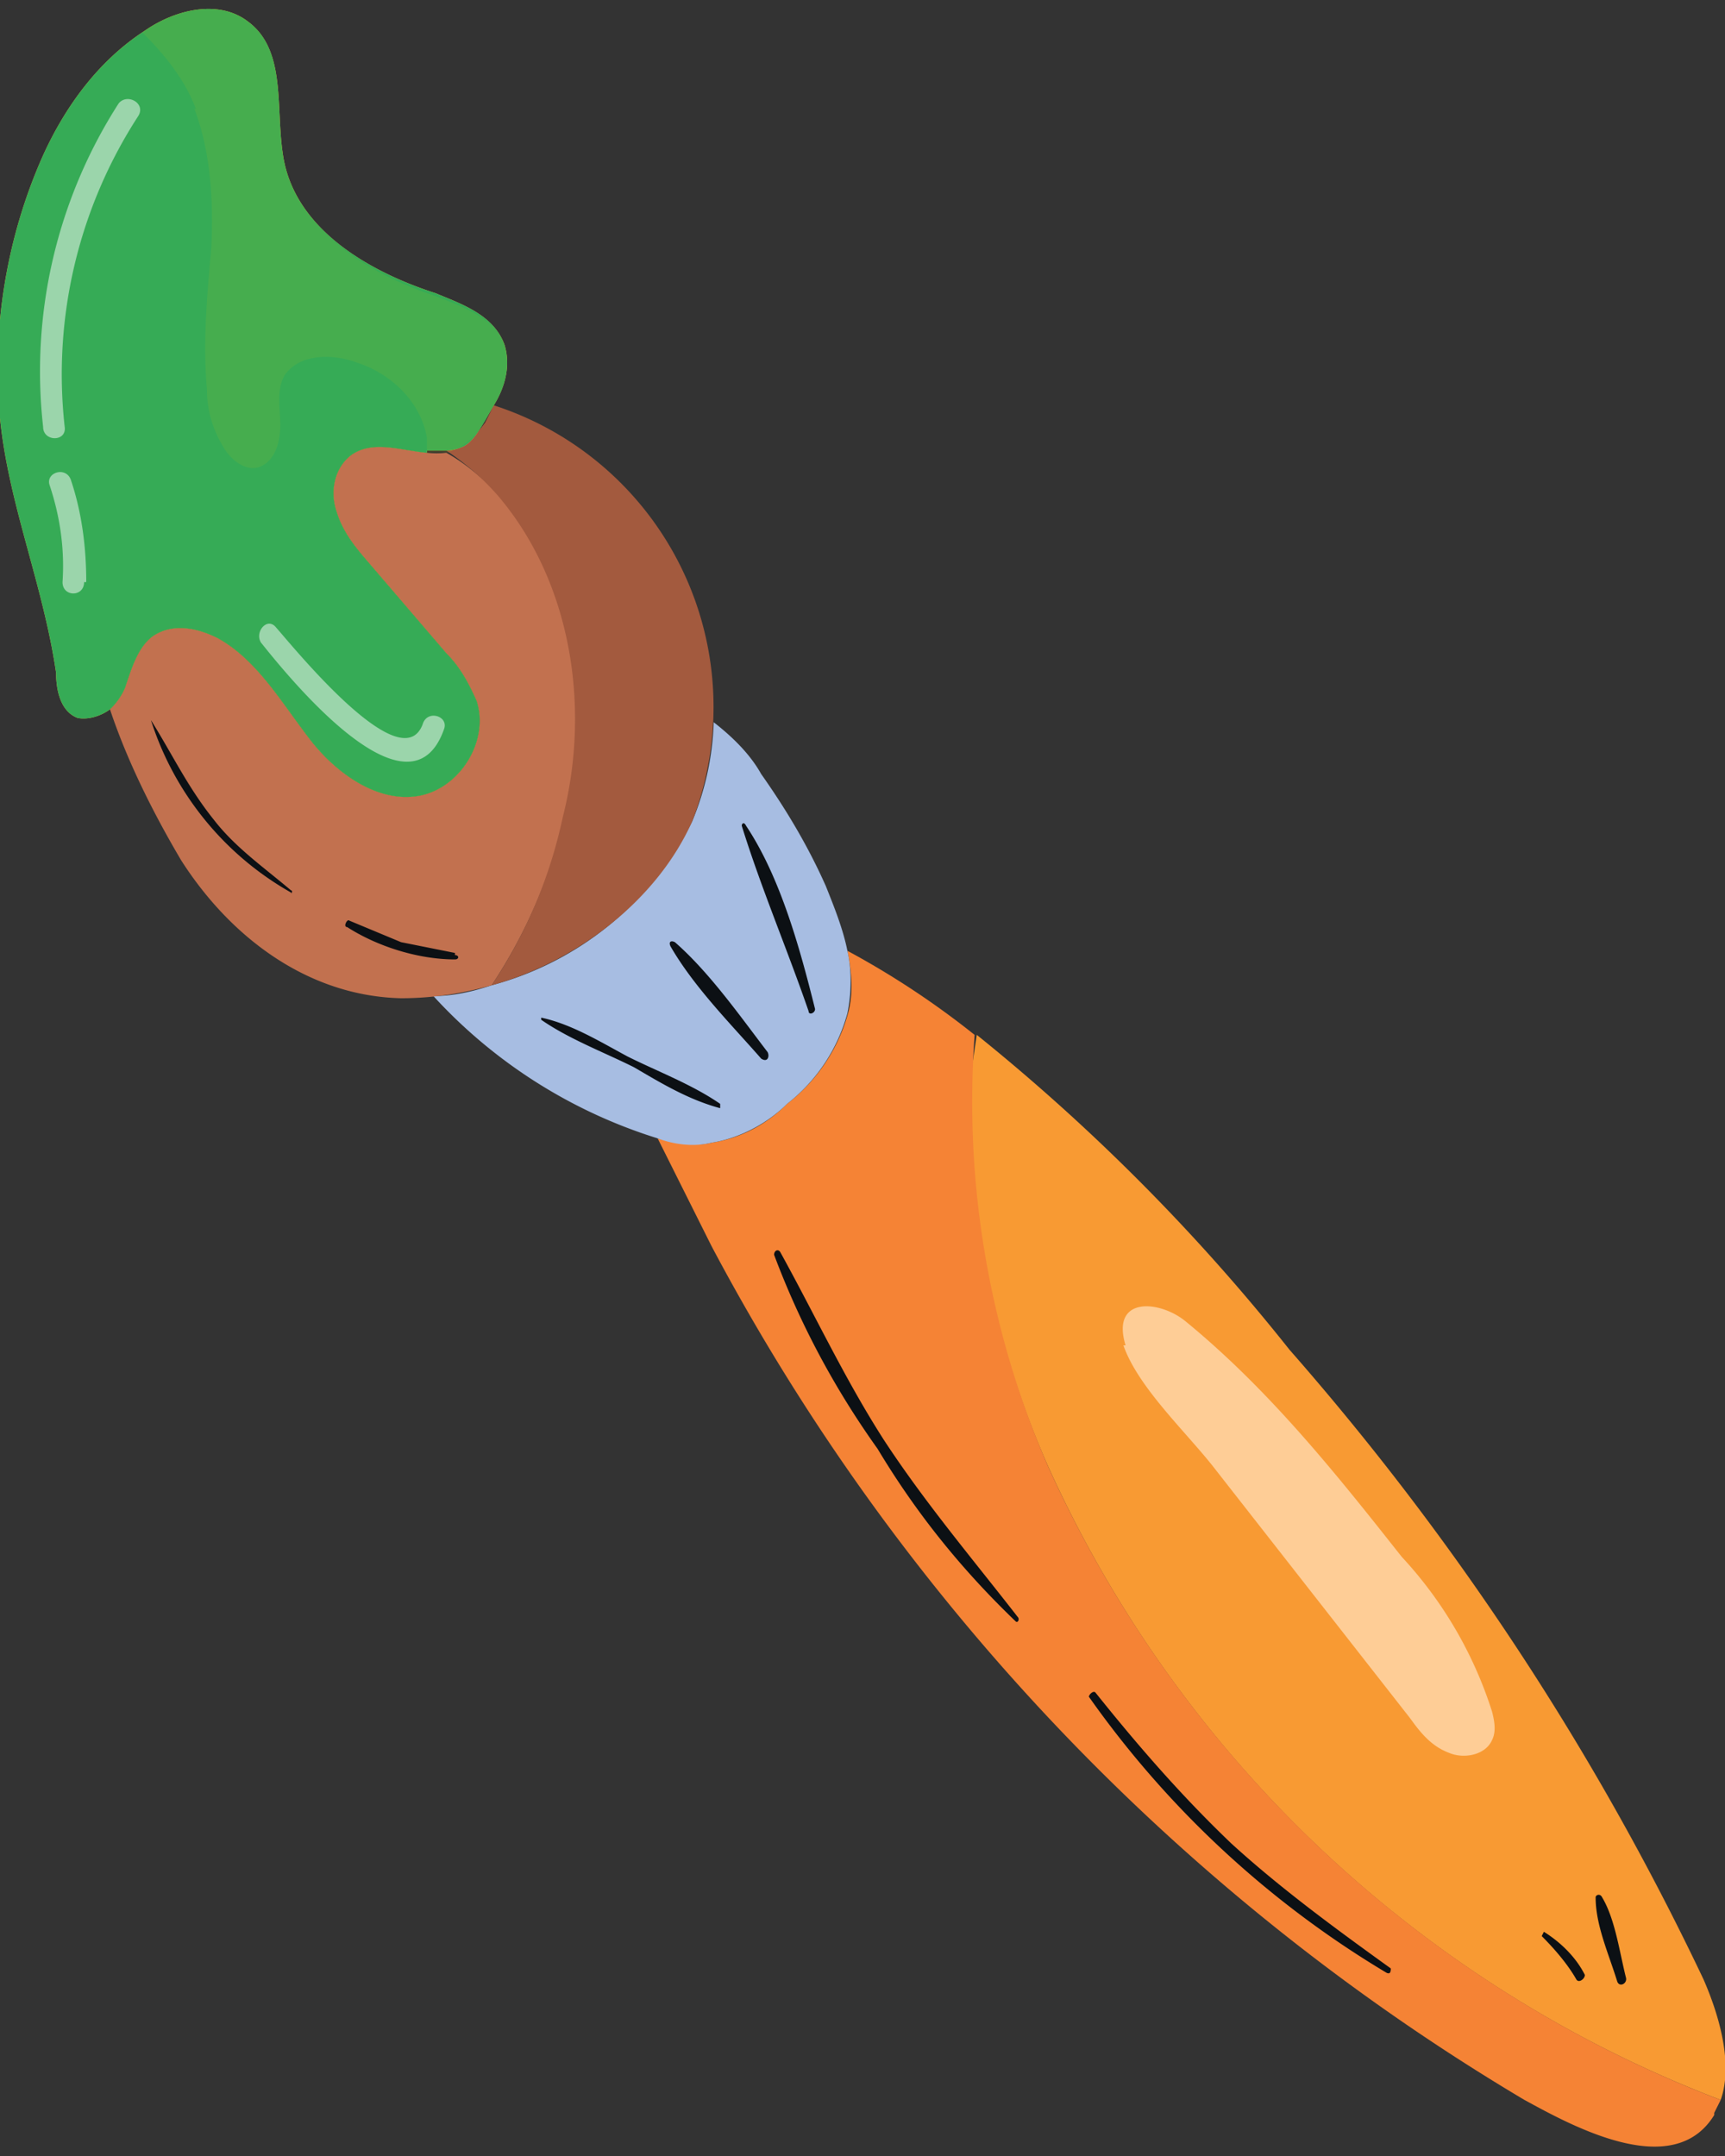<svg width="80" height="100" xmlns="http://www.w3.org/2000/svg" xml:space="preserve" style="fill-rule:evenodd;clip-rule:evenodd;stroke-linejoin:round;stroke-miterlimit:2" viewBox="0 0 80 100">
  <rect x="0" y="0" width="80" height="100" fill="#333333" stroke="none"/>
  <path d="M48.6 68a56.2 56.2 0 0 0 31.2 29.4c.6-1.7-.1-4-.8-5.6a126.6 126.6 0 0 0-19.2-29.2A92.9 92.9 0 0 0 45.3 48l-.3 2A42.4 42.4 0 0 0 48.6 68Z" style="fill:#f89a33;fill-rule:nonzero"/>
  <path d="m79.5 98 .3-.6A56.3 56.3 0 0 1 48.6 68a42.4 42.4 0 0 1-3.4-20 39.4 39.4 0 0 0-5.9-3.9c.2 1 .3 2 0 3a8 8 0 0 1-2.8 4.1c-1 1-2.2 1.6-3.5 1.8-.8.2-1.7 0-2.5-.2l2.5 5a101.1 101.1 0 0 0 37.7 39.6c2.2 1.2 6.9 3.8 8.8.7Z" style="fill:#f58335;fill-rule:nonzero"/>
  <path d="M36.5 51.2a8 8 0 0 0 2.8-4.2c.2-1 .2-2 0-2.9-.2-1-.6-2-1-3-.8-1.8-1.8-3.5-3-5.2-.5-.9-1.3-1.7-2.2-2.4a13 13 0 0 1-1 4.6 14.6 14.6 0 0 1-9.3 7.6c-.9.3-1.8.5-2.7.5a23.6 23.6 0 0 0 10.4 6.6c.8.3 1.7.4 2.5.2 1.3-.2 2.6-.9 3.5-1.8Z" style="fill:#a7bde2;fill-rule:nonzero"/>
  <path d="M26.2 37.9c1.2-5.1.3-10.9-3-14.9-.8-.8-1.6-1.5-2.5-2a4 4 0 0 1-.9 0c-1.2-.1-2.5-.6-3.5.1-.8.6-1 1.7-.7 2.6.3 1 .9 1.7 1.5 2.4l3.6 4.2c.6.6 1 1.3 1.4 2.2.6 1.8-.7 4-2.6 4.4-2 .4-4-1.1-5.2-2.7-1.3-1.7-2.4-3.6-4.2-4.6-1-.5-2.1-.7-3-.1-.7.5-1 1.5-1.3 2.4a3 3 0 0 1-.7 1c.8 2.4 2 4.8 3.3 7 2.3 3.6 5.9 6.3 10.2 6.4 1.4 0 2.8-.2 4.2-.6 1.6-2.4 2.7-5 3.4-7.8Z" style="fill:#c2714f;fill-rule:nonzero"/>
  <path d="M21.4 20.7a2 2 0 0 1-.7.2 12 12 0 0 1 2.4 2.1c3.4 4 4.3 9.8 3 14.9-.6 2.8-1.7 5.4-3.3 7.8 4-1.1 7.7-4 9.3-7.6a14.7 14.7 0 0 0-9.2-19.3l-.4.8c-.3.4-.6.8-1 1l-.1.1Z" style="fill:#a35a3e;fill-rule:nonzero"/>
  <path d="M13.5 41.3c.1 0 0 .2 0 .1a14.1 14.1 0 0 1-6.5-8H7C8 35 8.7 36.5 9.9 38c1 1.3 2.3 2.2 3.6 3.3Zm7.6 3c.2 0 .2.2 0 .2-1.7 0-3.6-.6-5-1.5-.2 0 0-.4.1-.3l2.4 1 2.5.5Zm12.3 7v.1c-1.5-.4-2.8-1.2-4-1.9-1.4-.7-3-1.3-4.3-2.2v-.1c1.4.3 2.7 1.1 4 1.8 1.4.7 3 1.3 4.3 2.2Zm2.2-2.5c.1.2 0 .5-.3.3-1.4-1.6-3.1-3.3-4.2-5.2-.1-.2 0-.3.2-.2 1.6 1.4 3 3.4 4.3 5.1Zm2.2-2c0 .2-.3.3-.3.1-1-2.9-2.2-5.7-3.1-8.6 0-.1.1-.2.2 0 1.6 2.4 2.5 5.7 3.2 8.5ZM47.2 75c.1.1 0 .3-.1.2-2.5-2.4-4.6-5-6.4-8-2-2.8-3.6-5.8-4.8-9 0-.2.2-.3.3-.1 1.6 2.9 3 5.9 4.8 8.7 1.9 2.9 4.1 5.5 6.2 8.2Zm17.3 16.3c0 .1 0 .3-.2.2a45.3 45.3 0 0 1-13.8-12.8c0-.1.2-.3.3-.2 2 2.5 4 4.8 6.3 7 2.3 2.1 4.9 4 7.4 5.8ZM74 88c0-.1.2-.2.3 0 .6 1 .8 2.5 1.1 3.7.1.3-.3.5-.4.2-.4-1.3-1-2.6-1-3.9Zm-2.4 1.6c.8.5 1.5 1.2 1.9 2 0 .2-.3.4-.4.2-.4-.7-1-1.4-1.6-2l.1-.2Z" style="fill:#0c1014"/>
  <path d="M52.1 62.4c.7 2 3 4.1 4.3 5.8l9 11.5c.5.7 1 1.3 1.8 1.6.7.3 1.7.1 2-.6.2-.4.1-.9 0-1.3a19 19 0 0 0-4.2-7.2c-3-3.8-6.1-7.7-10-10.9-1.2-1-3.5-1.2-2.8 1.1Z" style="fill:#fecd96;fill-rule:nonzero"/>
  <path id="paint-yellow" d="M19.8 21c-1.2-.1-2.5-.6-3.5.1-.8.6-1 1.7-.7 2.6.3 1 .9 1.7 1.5 2.4l3.6 4.2c.6.6 1 1.3 1.4 2.2.6 1.8-.7 4-2.6 4.4-2 .4-4-1.1-5.2-2.7-1.3-1.7-2.4-3.6-4.2-4.6-1-.5-2.1-.7-3-.1-.7.5-1 1.5-1.3 2.4a3 3 0 0 1-.7 1c-.4.3-1 .5-1.5.4-.8-.3-1-1.3-1-2.1C2 27.1.4 23.4 0 19.4c-.4-4.1.3-8.4 2-12.2C3 5 4.5 2.9 6.6 1.5l.3-.2C8.3.4 10.2 0 11.5 1c1.9 1.4 1.2 4.3 1.7 6.6.7 3.1 3.9 5 7 6 1.2.5 2.7 1 3.2 2.4.3 1 0 2-.5 2.8l-.4.7c-.3.5-.6 1-1 1.2a2 2 0 0 1-.8.2h-.9Z" style="fill:#eebc30"/>
  <path id="paint-green" d="M19.8 21c-1.2-.1-2.5-.6-3.5.1-.8.6-1 1.7-.7 2.6.3 1 .9 1.7 1.5 2.4l3.6 4.2c.6.6 1 1.3 1.4 2.2.6 1.8-.7 4-2.6 4.4-2 .4-4-1.1-5.2-2.7-1.3-1.7-2.4-3.6-4.2-4.6-1-.5-2.1-.7-3-.1-.7.5-1 1.5-1.3 2.4a3 3 0 0 1-.7 1c-.4.3-1 .5-1.5.4-.8-.3-1-1.3-1-2.1C2 27.1.4 23.4 0 19.4c-.4-4.1.3-8.4 2-12.2C3 5 4.5 2.9 6.6 1.5l.3-.2C8.3.4 10.2 0 11.5 1c1.9 1.4 1.2 4.3 1.7 6.6.7 3.1 3.9 5 7 6 1.2.5 2.7 1 3.2 2.4.3 1 0 2-.5 2.8l-.4.7c-.3.5-.6 1-1 1.2a2 2 0 0 1-.8.2h-.9Z" style="fill:#36ab56"/>
  <path d="M9 5c.8 2.1.9 4.4.8 6.5-.2 2.2-.4 4.4-.2 6.6 0 1 .3 1.9.8 2.7.3.5.9 1 1.5.9.8-.2 1.1-1.1 1.1-2 0-.7-.2-1.6.2-2.3.7-1 2.2-1 3.3-.6 1.6.5 3 1.8 3.3 3.5v.7h1l.6-.3c.5-.3.8-.7 1-1.1l.5-.8c.5-.9.8-1.9.5-2.8-.5-1.3-2-1.8-3.3-2.3-3-1-6.2-3-6.9-6.1-.5-2.3.2-5.1-1.7-6.6-1.3-1-3.2-.6-4.6.3l-.3.2c1 1 2 2.2 2.5 3.6Z" style="fill:#d3c500;fill-opacity:.1;fill-rule:nonzero"/>
  <path d="M3 19.8A22 22 0 0 1 6.4 5.4c.4-.6-.5-1.1-.9-.6a23 23 0 0 0-3.5 15c0 .7 1.1.7 1 0ZM4 27c0-1.6-.2-3.2-.7-4.7-.2-.7-1.2-.4-1 .2.5 1.5.7 3 .6 4.5 0 .7 1 .7 1 0Zm8.1 2.8c1.2 1.5 6.9 8.6 8.5 4 .2-.6-.8-.9-1-.2-1 2.6-6-3.6-6.8-4.5-.4-.5-1 .2-.7.7Z" style="fill:#fff;fill-opacity:.5;fill-rule:nonzero"/>
</svg>
